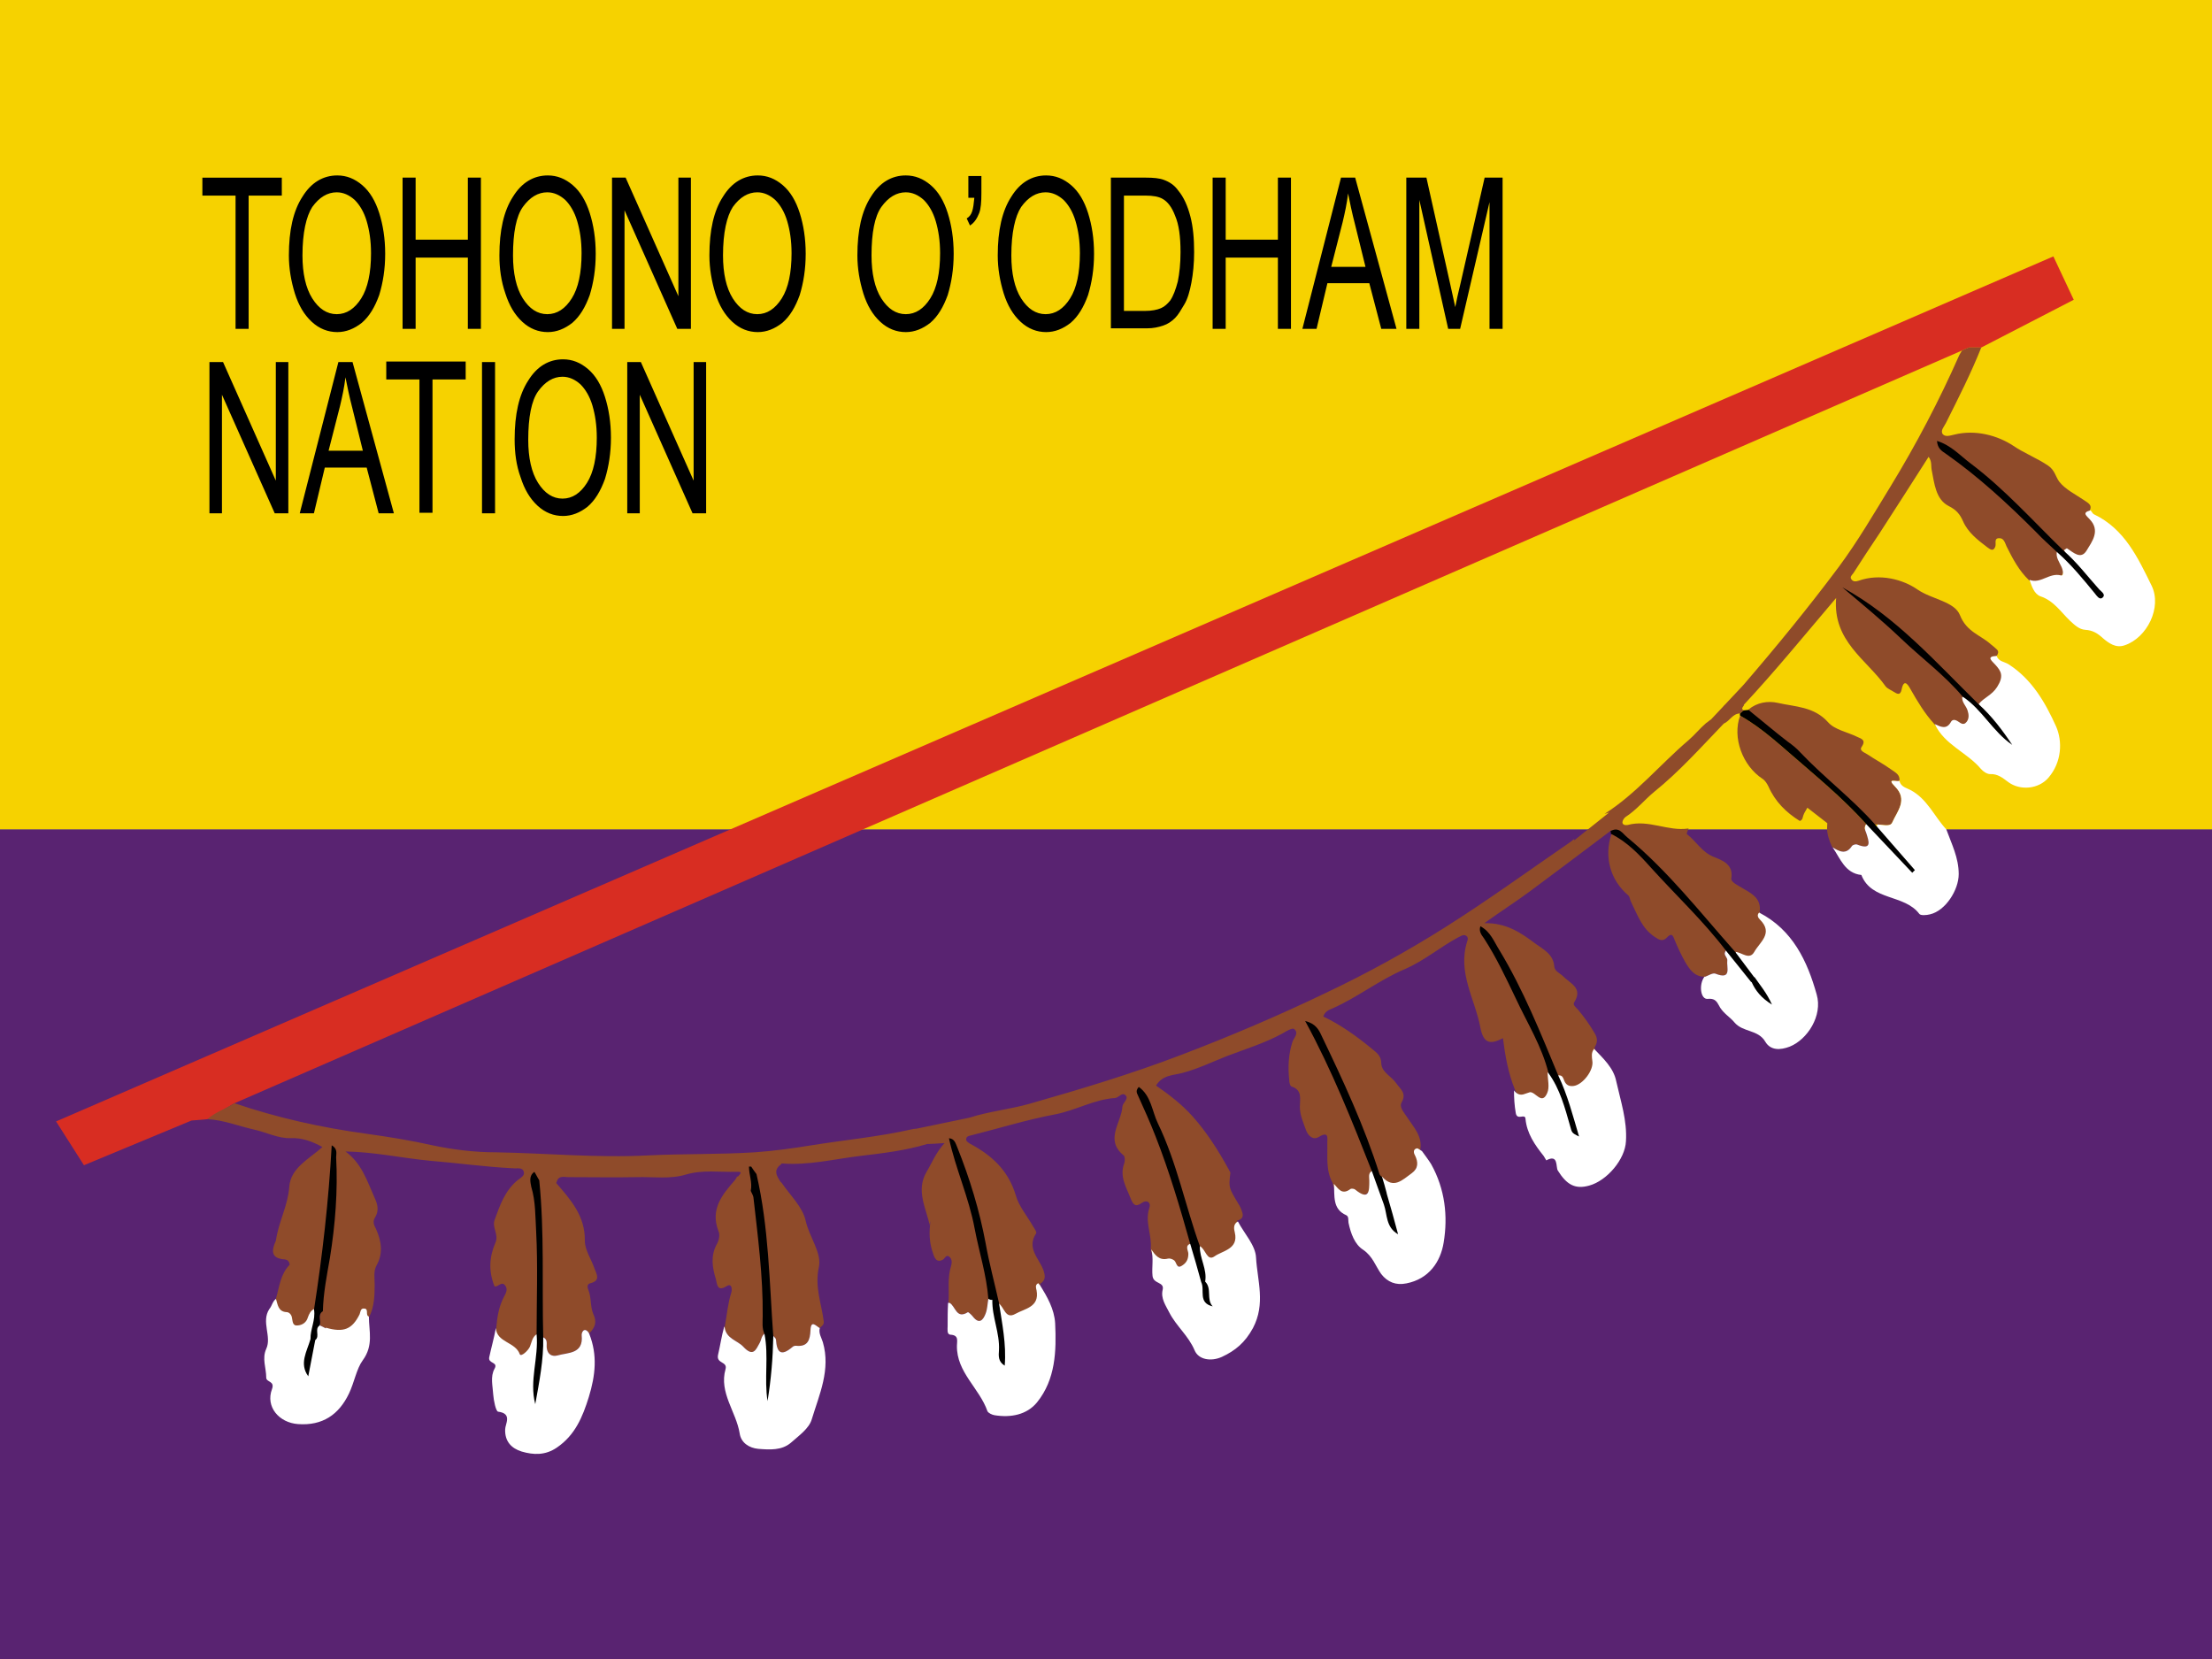 <?xml version="1.0"?>
<svg xmlns="http://www.w3.org/2000/svg" xmlns:xlink="http://www.w3.org/1999/xlink" version="1.1" width="480" height="360" viewBox="0 0 480 360">
<rect x="0" y="0" width="480" height="360" fill="#808080" stroke="none"/>
<!-- Generated by Kreative Vexillo v1.0 -->
<style>
.black{fill:rgb(0,0,0);}
.brown{fill:rgb(143,75,42);}
.purple{fill:rgb(89,35,113);}
.red{fill:rgb(216,45,34);}
.white{fill:rgb(255,255,255);}
.yellow{fill:rgb(246,210,0);}
</style>
<defs>
<path id="b1" d="M -77.812 21.635 L 70.211 -42.474 L 71.721 -39.26 L 64.867 -35.719 L 63.947 -35.719 L -64.597 20.29 L -66.597 21.471 L -67.778 21.569 L -75.746 24.881 Z"/>
<path id="b2" d="M 58.473 -3.188 C 59.455 -2.205 58.637 -1.352 58.276 -0.532 C 58.112 -0.138 57.489 -0.401 57.063 -0.368 C 56.702 -0.335 56.473 -0.565 56.276 -0.794 C 54.997 -2.171 53.52 -3.286 52.21 -4.63 C 50.931 -5.942 49.456 -7.057 48.012 -8.139 C 47.749 -8.336 47.356 -8.434 47.619 -8.893 C 48.242 -9.417 49.061 -9.549 49.784 -9.385 C 51.062 -9.09 52.472 -9.122 53.521 -7.942 C 54.013 -7.384 54.964 -7.221 55.687 -6.86 C 55.98 -6.729 56.341 -6.631 56.013 -6.139 C 55.784 -5.844 56.21 -5.712 56.408 -5.581 C 56.998 -5.187 57.621 -4.859 58.211 -4.433 C 58.475 -4.236 58.867 -4.073 58.801 -3.614 C 58.668 -3.484 57.783 -3.877 58.473 -3.188 Z M 56.34 -0.401 C 54.897 -2.008 53.225 -3.451 51.586 -4.86 C 50.11 -6.107 48.7 -7.484 46.995 -8.436 C 46.405 -6.829 47.159 -4.73 48.668 -3.747 C 48.864 -3.616 48.995 -3.386 49.094 -3.189 C 49.586 -2.074 50.406 -1.254 51.423 -0.631 C 51.652 -0.73 51.62 -0.893 51.685 -1.057 C 51.749 -1.254 51.882 -1.418 51.98 -1.615 L 53.457 -0.467 C 53.457 -0.107 53.326 0.221 53.816 1.304 C 54.308 1.598 54.834 1.927 55.293 1.206 C 55.359 1.14 55.555 1.074 55.652 1.107 C 56.8 1.566 56.539 0.878 56.341 0.254 C 56.242 0.025 56.176 -0.172 56.34 -0.401 Z M 72.803 -20.438 C 72.18 -19.913 71.588 -20.372 70.965 -20.471 C 70.408 -20.7 70.047 -21.159 69.654 -21.586 C 69.408 -21.836 69.162 -22.084 68.914 -22.331 C 69.486 -21.744 70.051 -21.147 70.605 -20.537 C 70.669 -20.406 70.669 -20.275 70.703 -20.144 C 70.834 -19.685 71.195 -19.226 70.769 -18.734 C 70.408 -18.34 68.867 -18.209 68.408 -18.471 C 67.654 -19.193 67.193 -20.078 66.734 -20.996 C 66.636 -21.225 66.539 -21.586 66.242 -21.586 C 65.785 -21.619 65.98 -21.225 65.916 -20.996 C 65.752 -20.504 65.457 -20.832 65.293 -20.931 C 64.604 -21.456 63.883 -22.013 63.522 -22.833 C 63.292 -23.357 63.03 -23.685 62.44 -23.98 C 61.489 -24.472 61.391 -25.653 61.194 -26.637 C 61.13 -26.932 61.227 -27.26 60.965 -27.62 C 59.75 -25.718 58.537 -23.816 57.324 -21.947 C 56.668 -20.963 56.011 -19.979 55.388 -18.996 C 55.29 -18.865 55.126 -18.734 55.224 -18.57 C 55.357 -18.34 55.585 -18.373 55.783 -18.439 C 57.357 -18.997 59.062 -18.537 60.144 -17.783 C 61.193 -17.061 62.898 -16.898 63.29 -15.881 C 63.782 -14.635 64.833 -14.405 65.587 -13.716 C 65.751 -13.585 65.915 -13.454 66.046 -13.322 C 66.177 -13.158 66.112 -13.027 66.013 -12.863 C 65.784 -12.764 65.882 -12.601 65.98 -12.469 C 66.834 -11.288 66.57 -10.108 65.259 -9.387 C 65.095 -9.288 64.898 -9.19 64.7 -9.157 C 64.26 -9.31 63.945 -9.599 63.66 -9.922 C 63.678 -9.884 63.703 -9.852 63.719 -9.813 C 63.85 -9.453 64.047 -9.125 64.08 -8.764 C 64.144 -8.141 64.014 -7.649 63.26 -7.715 C 62.637 -7.747 61.981 -7.059 61.391 -7.813 C 60.668 -8.6 60.145 -9.485 59.62 -10.404 C 59.425 -10.764 59.128 -11.191 58.964 -10.371 C 58.866 -9.912 58.638 -10.043 58.374 -10.207 C 58.177 -10.338 57.915 -10.436 57.784 -10.6 C 56.374 -12.6 53.848 -13.945 54.112 -17.159 C 51.729 -14.354 49.575 -11.711 47.26 -9.231 C 47.271 -9.229 47.279 -9.225 47.29 -9.223 C 47.225 -9.092 47.028 -8.961 47.257 -8.83 C 47.192 -8.764 47.093 -8.699 47.028 -8.633 C 47.017 -8.623 47.007 -8.611 46.995 -8.6 L 46.995 -8.6 C 46.437 -8.6 46.241 -8.043 45.782 -7.846 C 44.109 -6.108 42.503 -4.304 40.634 -2.796 C 39.913 -2.206 39.322 -1.451 38.503 -0.927 C 38.404 -0.861 38.273 -0.665 38.273 -0.533 C 38.273 -0.336 38.503 -0.304 38.667 -0.336 C 40.208 -0.763 41.651 0.156 43.159 -0.074 C 43.166 -0.074 43.172 -0.074 43.179 -0.074 C 43.111 0.09 42.999 0.321 43.061 0.352 C 43.75 0.877 44.144 1.664 45.029 2.024 C 45.586 2.254 46.537 2.549 46.341 3.631 C 46.308 3.894 46.799 4.123 47.128 4.32 C 47.784 4.713 48.604 5.074 48.44 6.123 C 49.326 7.304 49.359 7.697 48.637 8.713 C 47.949 9.664 47.719 9.73 46.636 9.238 C 45.826 8.412 45.032 7.577 44.262 6.722 C 44.752 7.283 45.24 7.846 45.718 8.418 C 45.849 8.548 46.046 8.712 45.947 8.975 C 45.685 9.271 46.078 9.467 46.045 9.697 C 45.98 10.221 46.406 11.173 45.159 10.681 C 44.963 10.615 44.668 10.812 44.406 10.91 C 43.652 10.943 43.258 10.386 42.93 9.828 C 42.634 9.304 42.372 8.746 42.142 8.188 C 42.011 7.828 41.913 7.631 41.552 8.024 C 41.257 8.32 40.994 8.188 40.666 7.959 C 39.715 7.335 39.388 6.319 38.928 5.401 C 38.83 5.237 38.83 4.975 38.699 4.876 C 37.387 3.761 36.895 2.056 37.453 0.351 C 37.538 0.274 37.62 0.239 37.697 0.23 C 37.614 0.174 37.537 0.11 37.453 0.056 C 35.453 1.565 33.453 3.073 31.419 4.581 C 30.402 5.335 29.32 6.023 28.041 6.942 C 29.681 6.909 30.763 7.663 31.812 8.45 C 32.402 8.877 33.156 9.237 33.222 10.156 C 33.254 10.517 33.648 10.648 33.877 10.877 C 34.369 11.401 35.386 11.73 34.697 12.812 C 34.565 13.009 34.861 13.206 35.025 13.402 C 35.484 13.96 35.878 14.517 36.238 15.14 C 36.467 15.534 36.402 15.829 36.205 16.157 C 36.337 16.878 36.73 17.633 36.009 18.321 C 34.828 19.436 34.533 19.436 33.418 18.255 C 33.131 18.045 33.023 17.755 32.938 17.453 C 32.999 17.675 33.043 17.899 33.058 18.124 C 33.058 18.419 33.09 18.714 33.058 19.041 C 33.025 19.73 32.664 20.156 31.943 19.96 C 31.385 19.796 30.599 20.09 30.303 19.271 C 29.811 18.058 29.582 16.778 29.418 15.467 C 28.467 15.96 27.975 15.861 27.746 14.68 C 27.352 12.581 26.04 10.614 26.761 8.319 C 26.827 8.155 26.86 7.958 26.663 7.86 C 26.467 7.761 26.27 7.925 26.106 7.991 C 24.761 8.712 23.581 9.729 22.138 10.352 C 20.269 11.139 18.629 12.45 16.76 13.271 C 16.531 13.369 16.235 13.467 16.104 13.861 C 17.416 14.484 18.596 15.337 19.711 16.255 C 20.071 16.55 20.4 16.779 20.4 17.337 C 20.433 17.993 21.154 18.288 21.515 18.813 C 21.81 19.24 22.302 19.535 21.909 20.224 C 21.712 20.584 22.073 20.945 22.303 21.306 C 22.795 22.06 23.483 22.749 23.286 23.766 C 23.122 23.865 23.057 24.029 23.09 24.192 C 23.286 25.307 22.467 25.733 21.713 26.225 C 21.024 26.684 20.598 26.029 20.106 25.733 C 19.954 25.378 19.809 25.021 19.66 24.665 C 19.726 24.848 19.779 25.027 19.779 25.242 C 19.746 25.471 19.713 25.701 19.713 25.963 C 19.615 27.045 19.385 27.176 18.303 27.012 C 17.68 26.914 16.958 27.078 16.794 26.193 C 16.27 25.242 16.433 24.225 16.401 23.241 C 16.401 22.88 16.532 22.323 15.778 22.782 C 15.352 23.045 14.991 22.717 14.827 22.291 C 14.63 21.733 14.368 21.176 14.368 20.553 C 14.368 19.963 14.565 19.306 13.744 19.044 C 13.646 19.012 13.58 18.75 13.58 18.586 C 13.481 17.635 13.515 16.684 13.809 15.766 C 13.907 15.438 14.333 15.11 13.94 14.782 C 13.809 14.684 13.35 14.946 13.088 15.11 C 11.776 15.831 10.365 16.257 8.989 16.782 C 7.906 17.209 6.824 17.733 5.71 18.029 C 5.022 18.226 4.201 18.16 3.71 18.98 C 4.66 19.636 5.611 20.357 6.431 21.276 C 7.48 22.456 8.333 23.801 9.087 25.178 C 9.12 25.276 9.218 25.374 9.218 25.44 C 9.087 26.555 9.087 26.522 9.809 27.735 C 9.94 27.932 10.038 28.161 10.103 28.391 C 10.202 28.686 10.071 28.915 9.71 28.981 C 9.939 30.686 9.84 30.883 8.627 31.506 C 7.644 31.997 7.447 31.932 6.726 30.981 C 6.641 30.721 6.553 30.463 6.465 30.205 C 6.48 30.307 6.486 30.41 6.464 30.522 C 6.365 30.817 6.365 31.112 6.333 31.408 C 6.201 32.359 5.677 32.588 4.824 32.195 C 4.234 31.899 3.382 31.998 3.316 31.047 C 3.414 30.031 2.857 29.08 3.218 28.031 C 3.349 27.637 3.022 27.407 2.66 27.67 C 2.168 28.031 2.004 27.768 1.84 27.374 C 1.512 26.522 0.987 25.734 1.348 24.751 C 1.413 24.587 1.413 24.259 1.315 24.161 C -0.127 22.98 1.151 21.734 1.217 20.521 C 1.249 20.259 1.676 19.964 1.479 19.734 C 1.217 19.406 0.955 19.865 0.692 19.898 C -0.882 19.996 -2.227 20.816 -3.768 21.111 C -5.867 21.504 -7.965 22.16 -10.064 22.685 C -10.195 22.718 -10.327 22.751 -10.359 22.915 C -10.392 23.111 -10.228 23.177 -10.097 23.275 C -8.49 24.128 -7.244 25.243 -6.686 27.111 C -6.457 27.931 -5.833 28.653 -5.407 29.407 C -5.308 29.57 -5.112 29.833 -5.178 29.931 C -5.899 31.012 -4.981 31.767 -4.653 32.619 C -4.489 33.078 -4.456 33.406 -4.883 33.669 C -4.85 34.652 -4.948 35.505 -6.063 35.898 C -7.211 36.292 -7.539 36.225 -8.162 35.111 C -8.245 34.757 -8.326 34.399 -8.407 34.044 C -8.421 34.326 -8.524 34.564 -8.72 34.784 C -8.785 35.144 -8.785 35.505 -8.917 35.865 C -9.114 36.389 -9.409 36.685 -9.868 36.095 C -9.967 35.963 -10.196 35.767 -10.229 35.767 C -11.147 36.357 -11.147 35.209 -11.672 35.045 C -11.607 34.127 -11.771 33.241 -11.475 32.322 C -11.41 32.093 -11.41 31.832 -11.606 31.668 C -11.835 31.471 -11.934 31.766 -12.065 31.864 C -12.557 32.159 -12.721 31.732 -12.819 31.405 C -13.049 30.782 -13.114 30.093 -13.049 29.405 C -13.029 29.268 -13.029 29.133 -13.03 28.998 C -13.059 29.133 -13.073 29.269 -13.049 29.405 C -13.311 28.092 -14.131 26.748 -13.278 25.339 C -12.884 24.682 -12.622 23.962 -11.966 23.24 C -12.524 23.272 -12.884 23.305 -13.245 23.305 C -14.851 23.797 -16.557 23.993 -18.196 24.19 C -20.131 24.419 -22.066 24.912 -24.033 24.748 C -24.054 24.762 -24.076 24.769 -24.097 24.782 C -24.076 24.782 -24.054 24.782 -24.033 24.782 C -24.68 25.214 -24.429 25.645 -24.124 26.105 C -24.094 26.134 -24.062 26.163 -24.033 26.192 C -23.41 27.109 -22.492 27.963 -22.262 28.979 C -22 30.193 -21.049 31.373 -21.278 32.422 C -21.606 33.898 -21.081 35.144 -20.918 36.455 C -20.885 36.75 -21.115 36.815 -21.213 36.946 C -21.476 36.815 -21.869 36.291 -21.901 37.11 C -21.934 37.832 -22.098 38.357 -22.984 38.258 C -23.082 38.258 -23.181 38.29 -23.246 38.357 C -24.099 39.078 -24.393 38.751 -24.459 37.799 C -24.459 37.734 -24.558 37.635 -24.623 37.57 C -25.147 37.011 -25.115 36.291 -25.082 35.668 C -25.018 32.365 -25.623 29.128 -26.048 25.859 C -26.017 26.057 -26.043 26.262 -26.141 26.475 C -26.109 26.56 -26.074 26.642 -26.033 26.716 C -25.377 29.962 -25.213 33.273 -25.18 36.553 C -25.115 36.881 -25.115 37.143 -25.311 37.372 C -25.54 37.536 -25.54 37.831 -25.672 38.06 C -25.934 38.52 -26.131 39.142 -26.885 38.323 C -27.311 37.864 -28.164 37.733 -28.262 36.881 C -28.098 36.027 -28.033 35.143 -27.77 34.322 C -27.705 34.126 -27.705 33.6 -28.098 33.831 C -28.852 34.322 -28.82 33.634 -28.918 33.307 C -29.18 32.453 -29.311 31.601 -28.852 30.748 C -28.688 30.485 -28.59 30.027 -28.721 29.765 C -29.344 28.158 -28.458 27.076 -27.508 25.994 C -27.442 25.928 -27.409 25.83 -27.344 25.731 C -27.307 25.713 -27.281 25.711 -27.248 25.697 C -27.145 25.538 -26.862 25.342 -27.377 25.37 C -28.623 25.403 -29.869 25.206 -31.115 25.567 C -32.295 25.928 -33.542 25.731 -34.755 25.764 C -36.46 25.796 -38.132 25.764 -39.838 25.764 C -40.166 25.764 -40.625 25.6 -40.723 26.19 C -40.745 26.18 -40.766 26.165 -40.787 26.152 C -40.776 26.166 -40.767 26.176 -40.755 26.19 C -39.673 27.436 -38.591 28.649 -38.624 30.485 C -38.624 31.174 -38.132 31.863 -37.903 32.551 C -37.739 32.978 -37.444 33.436 -38.231 33.633 C -38.493 33.698 -38.428 33.961 -38.362 34.125 C -38.132 34.683 -38.231 35.371 -38.001 35.896 C -37.706 36.519 -37.87 36.913 -38.296 37.338 C -38.657 36.781 -38.886 37.273 -38.853 37.502 C -38.722 38.88 -39.87 38.749 -40.657 38.978 C -41.051 39.077 -41.378 38.913 -41.444 38.42 C -41.477 38.125 -41.345 37.798 -41.706 37.634 C -41.831 37.556 -41.894 37.446 -41.929 37.326 C -42.018 37.603 -42.166 37.864 -42.297 38.125 C -42.789 39.142 -43.182 39.175 -44.101 38.486 C -44.658 38.059 -45.314 37.764 -45.183 36.88 C -45.118 36.093 -44.986 35.338 -44.625 34.65 C -44.494 34.387 -44.297 34.093 -44.526 33.797 C -44.789 33.436 -45.051 33.928 -45.314 33.862 C -45.773 32.747 -45.707 31.666 -45.248 30.616 C -44.986 30.026 -45.511 29.501 -45.314 28.944 C -44.92 27.862 -44.56 26.779 -43.608 25.993 C -43.411 25.829 -43.05 25.664 -43.149 25.369 C -43.247 25.008 -43.641 25.14 -43.936 25.107 C -46.002 25.008 -48.068 24.714 -50.101 24.55 C -52.167 24.353 -54.233 23.894 -56.365 23.862 C -55.152 24.747 -54.758 26.058 -54.2 27.305 C -53.971 27.797 -53.872 28.256 -54.167 28.747 C -54.364 29.042 -54.265 29.305 -54.102 29.6 C -53.708 30.485 -53.544 31.404 -54.069 32.321 C -54.299 32.748 -54.2 33.24 -54.2 33.732 C -54.2 34.551 -54.233 35.372 -54.594 36.093 C -55.02 36.125 -55.184 36.453 -55.414 36.716 C -56.017 37.439 -57.085 37.49 -57.84 36.961 C -57.993 36.873 -58.144 36.81 -58.267 36.748 C -58.188 36.458 -58.357 36.128 -58.208 35.872 C -58.229 35.768 -58.258 35.666 -58.299 35.568 C -58.31 34.959 -58.257 34.358 -58.179 33.76 C -58.254 34.296 -58.327 34.832 -58.397 35.37 C -58.495 35.665 -58.692 35.894 -58.823 36.157 C -59.381 37.14 -59.906 37.173 -60.627 36.353 C -61.02 35.861 -61.807 35.599 -61.512 34.746 C -61.25 33.861 -61.184 32.943 -60.496 32.255 C -60.529 32.026 -60.627 31.894 -60.856 31.861 C -61.932 31.796 -61.841 31.179 -61.517 30.463 C -61.515 30.447 -61.515 30.434 -61.512 30.418 C -61.315 29.074 -60.627 27.861 -60.529 26.483 C -60.431 25.073 -59.053 24.417 -58.07 23.531 C -58.857 23.105 -59.578 22.843 -60.398 22.875 C -61.349 22.908 -62.202 22.449 -63.087 22.252 C -64.268 21.989 -65.382 21.531 -66.596 21.465 C -66.006 20.941 -65.252 20.711 -64.596 20.284 C -61.415 21.367 -58.169 22.088 -54.824 22.547 C -53.184 22.776 -51.545 23.039 -49.938 23.4 C -48.396 23.728 -46.79 23.924 -45.216 23.924 C -41.445 23.989 -37.707 24.35 -33.936 24.153 C -31.28 24.023 -28.656 24.088 -26.033 23.924 C -24.623 23.826 -23.213 23.629 -21.803 23.4 C -19.344 23.006 -16.851 22.776 -14.392 22.219 C -14.277 22.191 -14.159 22.177 -14.041 22.173 L -10.114 21.356 C -8.651 20.882 -7.106 20.741 -5.636 20.317 C -1.832 19.235 1.971 18.087 5.645 16.677 C 9.252 15.3 12.793 13.792 16.27 12.119 C 19.319 10.677 22.304 9.037 25.157 7.233 C 28.272 5.266 31.256 3.102 34.305 1.003 C 34.451 0.902 34.586 0.805 34.699 0.698 V 0.806 L 37.29 -1.26 L 36.939 -1.152 C 39.28 -2.634 41.056 -4.814 43.159 -6.606 C 43.618 -7 44.012 -7.491 44.471 -7.885 C 44.585 -7.95 44.7 -8.071 44.843 -8.16 L 45.711 -9.083 C 45.768 -9.157 45.832 -9.221 45.899 -9.283 L 47.149 -10.614 C 47.196 -10.667 47.244 -10.72 47.291 -10.771 C 49.718 -13.591 52.08 -16.477 54.308 -19.461 C 55.718 -21.363 56.9 -23.396 58.146 -25.429 C 60.046 -28.544 61.751 -31.79 63.228 -35.135 C 63.271 -35.222 63.355 -35.366 63.447 -35.506 L 63.949 -35.726 H 64.869 C 64.113 -33.824 63.164 -31.955 62.244 -30.118 C 62.113 -29.856 61.818 -29.56 62.015 -29.298 C 62.212 -29.069 62.572 -29.2 62.867 -29.265 C 64.441 -29.659 66.082 -29.2 67.23 -28.445 C 68.048 -27.887 69 -27.527 69.82 -26.969 C 70.31 -26.641 70.377 -26.149 70.638 -25.789 C 71.097 -25.198 71.853 -24.838 72.476 -24.412 C 72.738 -24.215 73.132 -24.084 72.902 -23.625 C 72.705 -23.297 73.033 -23.133 73.164 -22.937 C 73.654 -22.143 73.49 -21.027 72.803 -20.438 Z M -57.219 24.619 C -57.246 27.251 -57.691 30.259 -58.121 33.333 C -57.972 32.34 -57.772 31.354 -57.678 30.358 C -57.481 28.226 -57.087 26.127 -57.219 24.619 Z M -42.112 27.598 C -42.141 27.16 -42.177 26.722 -42.219 26.285 C -42.302 26.724 -42.212 27.166 -42.112 27.598 Z M -42.099 25.976 C -42.11 25.974 -42.114 25.967 -42.124 25.964 C -42.134 25.988 -42.145 26.013 -42.153 26.038 C -42.136 26.018 -42.117 25.996 -42.099 25.976 Z M -26.302 25.244 C -26.302 25.237 -26.302 25.23 -26.302 25.223 C -26.305 25.223 -26.309 25.224 -26.312 25.225 C -26.309 25.231 -26.306 25.238 -26.302 25.244 Z M -25.996 25.541 C -26.059 25.541 -26.113 25.535 -26.153 25.52 C -26.107 25.625 -26.07 25.732 -26.052 25.842 C -26.056 25.806 -26.062 25.77 -26.066 25.734 C -26.046 25.659 -26.023 25.596 -25.996 25.541 Z M 17.221 18.723 C 17.599 19.594 17.976 20.502 18.353 21.428 C 18.282 21.245 18.207 21.065 18.138 20.882 C 17.865 20.135 17.546 19.411 17.221 18.723 Z M 28.369 8.026 C 29.91 10.585 31.287 13.634 32.664 16.683 C 32.754 16.892 32.835 17.109 32.901 17.329 C 32.854 17.155 32.807 16.979 32.73 16.815 C 31.353 13.7 30.041 10.584 28.369 8.026 Z M 38.538 0.831 C 40.371 2.508 42.101 4.289 43.753 6.147 C 43.084 5.384 42.432 4.607 41.814 3.796 C 41.748 3.731 41.716 3.599 41.65 3.534 C 40.608 2.642 39.623 1.675 38.538 0.831 Z M 61.646 -11.89 C 62.08 -11.474 62.527 -11.072 62.994 -10.692 C 62.883 -10.81 62.765 -10.924 62.637 -11.026 C 62.295 -11.3 61.971 -11.594 61.646 -11.89 Z M 57.848 -15.447 C 57.934 -15.373 58.018 -15.3 58.102 -15.225 C 58.026 -15.288 57.957 -15.358 57.881 -15.42 C 57.871 -15.429 57.859 -15.438 57.848 -15.447 Z M 65.295 -25.725 C 64.307 -26.579 63.285 -27.392 62.211 -28.143 C 63.277 -27.383 64.303 -26.573 65.295 -25.725 Z"/>
<path id="b3" d="M -4.916 33.735 C -4.949 33.735 -4.949 33.702 -4.981 33.67 C -4.981 33.637 -5.014 33.637 -5.046 33.637 C -5.275 33.768 -5.177 33.997 -5.145 34.161 C -4.916 35.408 -6.03 35.506 -6.719 35.899 C -7.473 36.326 -7.539 35.375 -7.965 35.112 C -8.26 35.375 -8.064 35.702 -8.064 36.063 C -8.056 36.188 -8.043 36.313 -8.029 36.438 C -8.115 35.958 -8.204 35.471 -8.261 34.981 C -8.292 34.76 -8.475 34.695 -8.693 34.748 C -8.703 34.76 -8.709 34.772 -8.72 34.785 C -8.785 35.145 -8.785 35.506 -8.917 35.866 C -9.114 36.39 -9.409 36.686 -9.868 36.096 C -9.967 35.964 -10.196 35.768 -10.229 35.768 C -11.095 36.325 -11.145 35.335 -11.588 35.084 C -11.626 35.08 -11.664 35.076 -11.704 35.078 C -11.737 35.669 -11.737 36.225 -11.737 36.816 C -11.737 37.046 -11.802 37.407 -11.54 37.439 C -10.884 37.472 -11.048 37.898 -11.048 38.259 C -11.081 40.227 -9.376 41.406 -8.785 43.113 C -8.72 43.244 -8.457 43.375 -8.261 43.408 C -7.048 43.604 -5.867 43.375 -5.113 42.457 C -3.736 40.752 -3.671 38.652 -3.769 36.587 C -3.833 35.539 -4.358 34.621 -4.916 33.735 Z M -7.801 39.048 C -7.759 38.632 -7.778 38.205 -7.825 37.772 C -7.761 38.219 -7.728 38.65 -7.801 39.048 Z M -21.213 36.948 C -21.476 36.817 -21.869 36.293 -21.901 37.112 C -21.934 37.834 -22.098 38.359 -22.984 38.26 C -23.082 38.26 -23.181 38.292 -23.246 38.359 C -24.099 39.08 -24.393 38.753 -24.459 37.801 C -24.459 37.736 -24.558 37.637 -24.623 37.572 C -24.636 37.558 -24.644 37.544 -24.657 37.53 C -24.731 37.559 -24.801 37.634 -24.853 37.702 C -24.931 37.976 -24.968 38.255 -24.986 38.532 C -25.004 38.194 -25.042 37.851 -25.115 37.506 C -25.177 37.428 -25.235 37.379 -25.291 37.342 C -25.299 37.353 -25.303 37.364 -25.312 37.375 C -25.541 37.539 -25.541 37.834 -25.673 38.063 C -25.935 38.523 -26.132 39.145 -26.886 38.326 C -27.312 37.867 -28.165 37.736 -28.263 36.884 C -28.263 36.88 -28.262 36.876 -28.261 36.871 C -28.274 36.866 -28.283 36.856 -28.296 36.85 C -28.493 37.538 -28.591 38.26 -28.755 38.949 C -28.886 39.604 -28.034 39.408 -28.198 39.999 C -28.69 41.736 -27.411 43.146 -27.149 44.753 C -27.051 45.442 -26.46 45.835 -25.772 45.901 C -24.919 45.966 -24.034 46.032 -23.346 45.442 C -22.755 44.917 -22.001 44.392 -21.804 43.704 C -21.246 41.867 -20.394 40.031 -20.984 37.998 C -21.082 37.67 -21.312 37.342 -21.213 36.948 Z M -25.083 41.015 C -25.055 40.573 -25.012 40.098 -24.988 39.606 C -24.973 40.108 -24.965 40.589 -25.083 41.015 Z M -54.628 36.097 C -54.628 37.178 -54.267 38.228 -55.087 39.343 C -55.546 39.966 -55.711 40.983 -56.104 41.802 C -56.858 43.376 -58.072 44.196 -59.875 44.066 C -61.285 43.967 -62.302 42.787 -61.81 41.475 C -61.581 40.851 -62.236 40.983 -62.236 40.621 C -62.236 39.9 -62.564 39.212 -62.236 38.49 C -61.81 37.572 -62.63 36.489 -62.007 35.539 C -61.81 35.31 -61.777 34.981 -61.515 34.785 C -61.384 35.211 -61.351 35.736 -60.728 35.768 C -60.531 35.768 -60.367 35.964 -60.334 36.162 C -60.269 36.457 -60.301 36.817 -59.875 36.752 C -59.547 36.72 -59.252 36.523 -59.153 36.162 C -59.055 35.899 -58.956 35.67 -58.694 35.539 C -58.333 35.801 -58.333 36.162 -58.497 36.522 C -58.557 36.655 -58.587 36.788 -58.609 36.918 C -58.568 36.813 -58.5 36.72 -58.366 36.652 C -58.324 36.641 -58.289 36.647 -58.253 36.649 C -58.256 36.683 -58.259 36.717 -58.268 36.751 C -58.137 36.816 -57.973 36.883 -57.809 36.98 C -57.817 36.959 -57.82 36.939 -57.827 36.918 C -56.494 37.305 -55.872 37.041 -55.317 35.931 C -55.252 35.767 -55.252 35.471 -54.989 35.504 C -54.595 35.506 -54.923 35.998 -54.628 36.097 Z M -38.298 37.375 C -37.674 38.949 -37.839 40.457 -38.331 42.064 C -38.79 43.54 -39.347 44.884 -40.692 45.802 C -41.545 46.392 -42.43 46.36 -43.316 46.097 C -44.037 45.868 -44.562 45.376 -44.529 44.457 C -44.529 44.063 -43.972 43.276 -45.054 43.145 C -45.218 43.113 -45.382 42.325 -45.415 41.866 C -45.448 41.243 -45.644 40.554 -45.317 39.965 C -45.022 39.44 -45.809 39.604 -45.71 39.112 C -45.546 38.358 -45.35 37.669 -45.218 36.947 C -45.153 38.03 -43.775 37.964 -43.447 38.883 C -43.349 39.112 -42.824 38.62 -42.693 38.325 C -42.562 37.997 -42.529 37.637 -42.201 37.407 C -41.873 37.669 -41.972 38.03 -41.972 38.358 C -42.008 38.816 -42.043 39.273 -42.077 39.709 C -42.014 39.091 -41.95 38.43 -41.906 37.768 C -41.838 37.7 -41.777 37.657 -41.721 37.625 C -41.716 37.628 -41.714 37.633 -41.709 37.637 C -41.348 37.801 -41.48 38.128 -41.447 38.423 C -41.381 38.915 -41.053 39.079 -40.66 38.981 C -39.873 38.752 -38.725 38.883 -38.856 37.505 C -38.887 37.286 -38.679 36.841 -38.348 37.279 C -38.33 37.312 -38.313 37.344 -38.298 37.375 Z M 48.405 6.157 C 48.208 6.354 48.34 6.55 48.47 6.682 C 49.487 7.698 48.437 8.354 48.043 9.075 C 47.683 9.699 47.125 9.109 46.667 9.075 C 46.626 9.664 46.963 10.014 47.295 10.351 C 47.241 10.295 47.188 10.24 47.125 10.19 C 46.675 9.836 46.63 9.075 45.948 8.954 C 45.946 8.962 45.948 8.968 45.945 8.976 C 45.916 9.009 45.897 9.04 45.882 9.072 C 45.874 9.111 45.865 9.15 45.856 9.189 C 45.859 9.376 46.068 9.528 46.044 9.698 C 45.979 10.222 46.405 11.174 45.158 10.682 C 44.962 10.616 44.667 10.813 44.405 10.911 C 44.386 10.912 44.371 10.908 44.353 10.909 C 43.92 11.477 44.053 12.616 44.602 12.552 C 45.258 12.487 45.323 12.912 45.52 13.208 C 45.815 13.666 46.274 13.929 46.569 14.29 C 47.193 15.044 48.34 14.814 48.865 15.733 C 49.259 16.389 49.98 16.356 50.669 16.093 C 51.98 15.569 53.128 13.798 52.669 12.224 C 51.979 9.764 50.897 7.436 48.405 6.157 Z M 47.376 10.435 C 47.55 10.613 47.716 10.793 47.813 11.009 C 47.668 10.813 47.533 10.615 47.376 10.435 Z M 47.913 11.141 C 47.88 11.099 47.849 11.056 47.817 11.013 C 48.029 11.204 48.157 11.459 48.266 11.662 C 48.167 11.504 48.046 11.314 47.913 11.141 Z M 77.49 -18.076 C 76.474 -20.142 75.49 -22.274 73.228 -23.356 C 73.13 -23.389 73.064 -23.553 72.966 -23.651 C 72.277 -23.487 72.702 -23.225 72.9 -22.995 C 73.72 -22.142 73.064 -21.323 72.67 -20.667 C 72.244 -19.978 71.688 -20.536 71.229 -20.831 C 71.196 -20.864 71.065 -20.733 70.999 -20.7 C 71.173 -20.35 71.395 -20.045 71.638 -19.758 C 71.601 -19.798 71.562 -19.84 71.525 -19.88 C 71.23 -20.175 71.066 -20.733 70.474 -20.602 C 70.376 -20.175 70.638 -19.848 70.802 -19.487 C 70.935 -19.225 70.999 -18.766 70.771 -18.831 C 69.917 -19.06 69.261 -18.175 68.443 -18.503 C 68.605 -18.044 68.769 -17.486 69.23 -17.29 C 70.246 -16.962 70.771 -16.11 71.459 -15.454 C 71.787 -15.159 72.115 -14.831 72.574 -14.798 C 73.133 -14.766 73.492 -14.536 73.887 -14.175 C 74.313 -13.815 74.838 -13.421 75.492 -13.651 C 77.162 -14.207 78.277 -16.469 77.49 -18.076 Z M 72.508 -18.827 C 72.783 -18.545 73.055 -18.26 73.295 -17.945 C 73.043 -18.24 72.777 -18.535 72.508 -18.827 Z M 24.106 24.816 C 25.123 26.652 25.352 28.652 25.023 30.62 C 24.794 32.03 23.941 33.309 22.269 33.637 C 21.482 33.801 20.859 33.538 20.4 32.949 C 19.973 32.359 19.777 31.637 19.055 31.145 C 18.431 30.751 18.137 29.932 17.973 29.145 C 17.941 28.948 18.006 28.686 17.809 28.587 C 16.76 28.129 16.956 27.145 16.891 26.259 C 17.219 26.619 17.481 27.111 18.104 26.653 C 18.169 26.587 18.399 26.62 18.465 26.685 C 19.514 27.538 19.514 26.784 19.514 26.03 C 19.514 25.768 19.416 25.472 19.71 25.308 C 20.366 25.964 20.432 26.817 20.727 27.636 C 20.956 28.095 20.956 28.62 21.153 28.948 C 20.989 28.357 20.792 27.636 20.563 26.915 C 20.629 26.521 20.005 26.194 20.464 25.734 C 21.317 26.685 21.972 25.964 22.661 25.472 C 23.153 25.112 23.153 24.653 22.891 24.128 C 22.792 23.964 22.759 23.701 23.022 23.635 C 23.121 23.603 23.284 23.767 23.416 23.832 C 23.646 24.16 23.909 24.488 24.106 24.816 Z M 70.408 -7.648 C 70.9 -6.533 70.834 -4.992 69.851 -3.844 C 69.128 -2.991 67.751 -2.86 66.867 -3.516 C 66.472 -3.811 66.08 -4.139 65.521 -4.106 C 65.292 -4.106 64.998 -4.303 64.833 -4.5 C 63.815 -5.713 62.144 -6.271 61.423 -7.812 C 61.849 -7.615 62.275 -7.385 62.603 -7.943 C 62.701 -8.14 62.865 -8.173 63.095 -8.042 C 63.29 -7.943 63.521 -7.648 63.783 -7.977 C 63.98 -8.239 63.947 -8.534 63.849 -8.83 C 63.751 -9.158 63.423 -9.42 63.454 -9.813 C 63.849 -9.977 64.013 -9.649 64.21 -9.453 C 64.964 -8.567 65.849 -7.781 66.472 -6.895 C 66.079 -7.781 65.062 -8.305 64.669 -9.289 C 65.062 -9.781 65.651 -9.945 66.046 -10.568 C 66.538 -11.355 66.374 -11.716 65.882 -12.24 C 65.652 -12.502 65.193 -12.83 66.013 -12.863 C 66.144 -12.437 66.603 -12.437 66.898 -12.24 C 68.637 -11.125 69.621 -9.387 70.408 -7.648 Z M 37.813 18.651 C 38.141 20.127 38.632 21.569 38.534 23.11 C 38.468 24.455 37.124 26.029 35.813 26.389 C 34.763 26.684 34.14 26.323 33.484 25.274 C 33.32 25.011 33.549 24.028 32.631 24.52 C 32.631 24.52 32.5 24.291 32.434 24.191 C 31.778 23.371 31.187 22.519 31.089 21.437 C 31.056 21.01 30.466 21.601 30.368 21.01 C 30.27 20.453 30.237 19.895 30.237 19.338 C 30.434 19.6 30.696 19.731 31.024 19.6 C 31.155 19.567 31.286 19.501 31.418 19.468 C 31.844 19.436 32.303 20.452 32.697 19.534 C 32.893 19.108 32.729 18.517 32.729 18.026 C 33.221 17.961 33.253 18.354 33.385 18.65 C 33.909 19.732 34.302 20.846 34.565 22.027 C 34.336 20.977 34.008 19.928 33.549 18.944 C 33.484 18.715 33.385 18.486 33.516 18.223 C 33.845 18.19 33.877 18.42 33.975 18.65 C 34.106 18.944 34.336 19.043 34.631 19.01 C 35.32 18.944 36.173 17.829 36.041 17.14 C 36.009 16.845 35.943 16.55 36.173 16.255 C 36.862 16.979 37.616 17.667 37.813 18.651 Z M 59.619 -2.926 C 59.324 -3.09 58.898 -3.155 58.799 -3.615 C 58.668 -3.484 57.783 -3.877 58.473 -3.188 C 59.455 -2.205 58.637 -1.352 58.276 -0.532 C 58.126 -0.172 57.592 -0.358 57.176 -0.368 C 57.018 -0.091 57.233 0.099 57.389 0.288 C 57.645 0.628 57.932 0.939 58.225 1.261 C 57.887 0.883 57.549 0.527 57.227 0.157 C 57.01 -0.121 56.789 -0.48 56.329 -0.413 C 56.333 -0.409 56.337 -0.405 56.341 -0.401 C 56.177 -0.172 56.243 0.025 56.341 0.255 C 56.538 0.878 56.8 1.567 55.652 1.108 C 55.554 1.075 55.359 1.141 55.293 1.207 C 54.846 1.911 54.334 1.615 53.852 1.326 C 54.42 2.141 54.762 3.242 55.981 3.37 C 56.737 5.305 59.163 4.78 60.278 6.256 C 60.378 6.387 60.803 6.355 61.065 6.289 C 62.213 6.026 63.196 4.486 63.196 3.305 C 63.196 2.092 62.671 1.075 62.278 -0.007 C 61.391 -0.959 60.865 -2.271 59.619 -2.926 Z M 58.295 1.337 C 58.658 1.735 59.025 2.156 59.358 2.681 C 59.014 2.175 58.654 1.742 58.295 1.337 Z M 9.775 29.046 C 9.415 29.243 9.48 29.604 9.546 29.866 C 9.841 31.111 8.628 31.21 8.038 31.637 C 7.48 32.031 7.382 31.079 6.956 30.883 C 6.824 30.977 6.775 31.094 6.775 31.226 C 6.687 31.013 6.546 30.824 6.3 30.686 C 5.808 30.817 6.103 31.21 6.103 31.44 C 6.103 31.835 5.973 32.096 5.677 32.293 C 5.218 32.621 5.251 32.097 5.054 31.933 C 4.923 31.835 4.726 31.769 4.596 31.801 C 3.939 31.965 3.645 31.539 3.349 31.113 C 3.546 31.769 3.382 32.426 3.448 33.081 C 3.513 33.704 4.334 33.508 4.202 34.099 C 4.038 34.753 4.432 35.279 4.694 35.803 C 5.218 36.82 6.104 37.508 6.563 38.591 C 6.858 39.312 7.809 39.443 8.596 39.082 C 9.579 38.623 10.301 38.033 10.891 36.95 C 11.841 35.147 11.219 33.441 11.12 31.736 C 11.087 30.816 10.235 29.932 9.775 29.046 Z M 6.956 32.161 C 6.945 32.073 6.935 31.983 6.925 31.892 C 6.962 32.097 6.997 32.302 7.032 32.507 C 7.001 32.392 6.973 32.276 6.956 32.161 Z M 7.218 33.439 C 7.218 33.42 7.213 33.402 7.212 33.382 C 7.214 33.391 7.215 33.399 7.218 33.406 C 7.328 33.613 7.368 33.842 7.403 34.075 C 7.354 33.858 7.298 33.644 7.218 33.439 Z M 7.578 35.014 C 7.557 34.898 7.536 34.779 7.516 34.66 C 7.553 34.782 7.602 34.901 7.676 35.014 C 7.676 35.014 7.644 35.146 7.578 35.014 Z"/>
<path id="b4" d="M 7.349 33.506 C 7.874 34.03 7.414 34.818 7.907 35.342 C 6.792 35.079 7.349 34.129 7.054 33.538 C 6.792 32.587 6.529 31.637 6.235 30.685 C 5.48 27.996 4.693 25.34 3.676 22.749 C 3.283 21.732 2.824 20.716 2.364 19.699 C 2.266 19.503 2.2 19.34 2.43 19.078 C 3.348 19.733 3.413 20.881 3.84 21.767 C 5.251 24.684 5.873 27.866 6.956 30.883 C 6.923 31.768 7.513 32.587 7.349 33.506 Z M -26.296 24.98 C -26.361 24.98 -26.394 24.98 -26.46 24.98 C -26.46 25.57 -26.198 26.16 -26.329 26.783 C -26.263 26.947 -26.165 27.078 -26.132 27.242 C -25.804 30.16 -25.41 33.112 -25.443 36.063 C -25.443 36.522 -25.509 36.948 -25.312 37.375 C -24.984 39.015 -25.345 40.72 -25.083 42.359 C -24.821 40.753 -24.689 39.178 -24.657 37.572 C -24.952 33.538 -24.985 29.505 -25.903 25.537 C -26.034 25.373 -26.165 25.177 -26.296 24.98 Z M -8.916 30.686 C -9.375 28.227 -10.097 25.866 -11.015 23.57 C -11.146 23.275 -11.212 22.914 -11.638 22.881 C -11.146 25.144 -10.162 27.275 -9.736 29.57 C -9.408 31.308 -8.85 33.013 -8.719 34.785 C -8.62 34.85 -8.456 34.883 -8.424 34.85 C -8.456 36.128 -7.866 37.309 -7.932 38.588 C -7.965 39.014 -7.997 39.44 -7.506 39.735 C -7.375 38.128 -7.703 36.62 -7.932 35.078 C -8.26 33.604 -8.653 32.161 -8.916 30.686 Z M -42.364 25.373 C -42.79 25.668 -42.659 26.127 -42.593 26.488 C -42.265 27.57 -42.298 28.718 -42.232 29.8 C -42.101 32.324 -42.199 34.883 -42.199 37.408 C -42.035 39.145 -42.757 40.85 -42.298 42.589 C -42.003 40.95 -41.675 39.31 -41.708 37.638 C -41.807 33.736 -41.61 29.867 -42.003 25.997 C -42.134 25.799 -42.232 25.57 -42.364 25.373 Z M -57.383 23.406 C -57.612 27.537 -58.071 31.572 -58.695 35.573 C -58.566 36.347 -58.976 37.028 -58.956 37.769 C -58.956 37.769 -58.956 37.769 -58.957 37.769 C -59.22 38.688 -59.81 39.573 -59.121 40.524 C -58.959 39.617 -58.766 38.743 -58.603 37.837 C -58.6 37.836 -58.599 37.836 -58.596 37.834 C -58.235 37.539 -58.694 37.015 -58.268 36.752 C -58.169 36.391 -58.465 35.965 -58.039 35.702 C -58.006 34.358 -57.744 33.047 -57.514 31.734 C -57.12 29.275 -56.924 26.783 -57.055 24.291 C -57.055 24.029 -56.924 23.668 -57.383 23.406 Z M 73.621 -17.781 C 72.736 -18.765 71.949 -19.814 70.965 -20.667 C 68.703 -22.864 66.604 -25.225 64.08 -27.127 C 63.291 -27.717 62.637 -28.472 61.588 -28.799 C 61.619 -28.241 61.947 -28.045 62.242 -27.848 C 64.67 -26.142 66.834 -24.142 68.931 -22.043 C 69.423 -21.519 69.949 -21.06 70.472 -20.567 C 71.523 -19.649 72.408 -18.567 73.294 -17.484 C 73.423 -17.32 73.62 -17.025 73.817 -17.156 C 74.146 -17.388 73.785 -17.617 73.621 -17.781 Z M 64.67 -9.288 C 61.488 -12.403 58.537 -15.781 54.57 -17.945 C 56.045 -16.699 57.521 -15.486 58.931 -14.141 C 60.439 -12.698 62.144 -11.452 63.49 -9.846 C 64.931 -8.895 65.719 -7.255 67.162 -6.271 C 66.441 -7.354 65.652 -8.402 64.67 -9.288 Z M 51.455 -5.713 C 51.191 -6.008 50.864 -6.271 50.536 -6.501 C 49.553 -7.255 48.601 -8.075 47.619 -8.862 C 47.487 -8.862 47.389 -8.829 47.258 -8.829 C 47.193 -8.763 47.094 -8.698 47.029 -8.632 C 47.018 -8.622 47.008 -8.61 46.996 -8.599 C 46.963 -8.534 46.996 -8.468 46.996 -8.435 C 48.701 -7.484 50.111 -6.106 51.587 -4.86 C 53.226 -3.45 54.898 -2.007 56.341 -0.401 C 57.489 0.812 58.605 1.993 59.751 3.206 C 59.817 3.14 59.882 3.074 59.948 3.009 C 58.964 1.894 58.012 0.779 57.03 -0.336 C 55.324 -2.271 53.225 -3.845 51.455 -5.713 Z M 48.035 10.967 C 48.026 10.948 48.022 10.931 48.012 10.911 C 47.553 10.288 47.094 9.698 46.634 9.075 C 44.044 6.157 41.65 3.074 38.633 0.582 C 38.273 0.287 38.01 -0.238 37.387 0.123 C 37.419 0.188 37.419 0.254 37.419 0.32 C 38.632 0.91 39.551 1.894 40.403 2.845 C 42.24 4.878 44.272 6.78 45.945 8.977 C 46.568 9.764 47.224 10.551 47.814 11.305 C 47.831 11.307 47.836 11.302 47.852 11.302 C 47.849 11.302 47.848 11.304 47.847 11.305 C 48.143 11.961 48.569 12.486 49.356 12.977 C 48.961 12.092 48.47 11.535 48.043 10.911 C 48.04 10.929 48.038 10.949 48.035 10.967 Z M 29.156 8.944 C 28.762 8.321 28.5 7.567 27.746 7.173 C 27.614 7.566 27.844 7.829 28.008 8.059 C 28.925 9.469 29.647 11.01 30.369 12.518 C 31.222 14.354 32.303 16.06 32.796 18.06 C 33.649 19.241 34.009 20.618 34.402 21.995 C 34.533 22.454 34.501 22.488 35.058 22.75 C 34.6 21.208 34.205 19.667 33.516 18.225 C 32.205 15.077 30.926 11.863 29.156 8.944 Z M 20.793 26.915 C 20.695 26.554 20.596 26.16 20.465 25.768 C 20.4 25.702 20.301 25.636 20.268 25.538 C 19.153 21.996 17.579 18.619 15.972 15.274 C 15.776 14.848 15.546 14.388 14.759 14.191 C 16.759 17.864 18.235 21.603 19.711 25.341 C 20.006 26.16 20.301 26.981 20.596 27.8 C 20.858 28.554 20.728 29.473 21.646 29.997 C 21.387 28.996 21.097 27.995 20.807 26.994 C 20.802 26.967 20.796 26.94 20.793 26.915 Z"/>
<path id="text" d="M 14.199 19.823 V 11.79 H 12.199 V 10.708 H 16.987 V 11.79 H 14.987 V 19.824 H 14.199 Z M 17.413 15.396 C 17.413 13.888 17.675 12.707 18.233 11.854 C 18.758 11.001 19.479 10.575 20.332 10.575 C 20.889 10.575 21.381 10.772 21.84 11.165 C 22.299 11.559 22.627 12.116 22.857 12.837 C 23.086 13.558 23.218 14.378 23.218 15.296 C 23.218 16.214 23.087 17.034 22.857 17.788 C 22.595 18.51 22.267 19.067 21.808 19.46 C 21.349 19.821 20.857 20.018 20.332 20.018 C 19.774 20.018 19.249 19.821 18.79 19.395 C 18.331 18.969 18.003 18.412 17.774 17.69 C 17.544 16.938 17.413 16.184 17.413 15.396 Z M 18.232 15.396 C 18.232 16.478 18.429 17.363 18.822 17.986 C 19.216 18.61 19.707 18.937 20.298 18.937 S 21.38 18.609 21.774 17.986 C 22.168 17.363 22.364 16.445 22.364 15.265 C 22.364 14.511 22.266 13.888 22.102 13.33 S 21.676 12.346 21.38 12.051 C 21.052 11.756 20.692 11.592 20.298 11.592 C 19.74 11.592 19.249 11.887 18.822 12.478 C 18.462 13.036 18.232 14.019 18.232 15.396 Z M 24.266 19.823 V 10.707 H 25.053 V 14.445 H 28.201 V 10.707 H 28.988 V 19.823 H 28.201 V 15.528 H 25.053 V 19.823 H 24.266 Z M 30.103 15.396 C 30.103 13.888 30.366 12.707 30.923 11.854 C 31.448 11.001 32.169 10.575 33.022 10.575 C 33.579 10.575 34.071 10.772 34.53 11.165 S 35.317 12.116 35.547 12.837 C 35.776 13.558 35.908 14.378 35.908 15.296 C 35.908 16.214 35.777 17.034 35.547 17.788 C 35.284 18.51 34.957 19.067 34.498 19.46 C 34.039 19.821 33.547 20.018 33.022 20.018 C 32.464 20.018 31.939 19.821 31.48 19.395 C 31.021 18.969 30.693 18.412 30.463 17.69 C 30.202 16.938 30.103 16.184 30.103 15.396 Z M 30.923 15.396 C 30.923 16.478 31.12 17.363 31.513 17.986 C 31.907 18.61 32.398 18.937 32.989 18.937 S 34.072 18.609 34.465 17.986 C 34.859 17.363 35.055 16.445 35.055 15.265 C 35.055 14.511 34.957 13.888 34.793 13.33 S 34.367 12.346 34.072 12.051 C 33.744 11.756 33.383 11.592 32.989 11.592 C 32.431 11.592 31.94 11.887 31.513 12.478 C 31.12 13.036 30.923 14.019 30.923 15.396 Z M 36.891 19.823 V 10.707 H 37.711 L 40.892 17.855 V 10.707 H 41.646 V 19.823 H 40.826 L 37.645 12.675 V 19.823 H 36.891 Z M 42.761 15.396 C 42.761 13.888 43.023 12.707 43.58 11.854 C 44.105 11.001 44.826 10.575 45.679 10.575 C 46.237 10.575 46.728 10.772 47.188 11.165 C 47.647 11.559 47.975 12.116 48.205 12.837 C 48.434 13.558 48.565 14.378 48.565 15.296 C 48.565 16.214 48.434 17.034 48.205 17.788 C 47.942 18.51 47.615 19.067 47.155 19.46 C 46.696 19.821 46.204 20.018 45.679 20.018 C 45.122 20.018 44.597 19.821 44.138 19.395 C 43.679 18.969 43.351 18.412 43.121 17.69 C 42.892 16.938 42.761 16.184 42.761 15.396 Z M 43.581 15.396 C 43.581 16.478 43.778 17.363 44.171 17.986 C 44.565 18.61 45.056 18.937 45.647 18.937 C 46.237 18.937 46.729 18.609 47.123 17.986 C 47.516 17.363 47.713 16.445 47.713 15.265 C 47.713 14.511 47.615 13.888 47.451 13.33 S 47.025 12.346 46.729 12.051 C 46.401 11.756 46.041 11.592 45.647 11.592 C 45.089 11.592 44.597 11.887 44.171 12.478 C 43.81 13.036 43.581 14.019 43.581 15.396 Z M 51.681 15.396 C 51.681 13.888 51.944 12.707 52.5 11.854 C 53.025 11.001 53.746 10.575 54.599 10.575 C 55.157 10.575 55.649 10.772 56.108 11.165 S 56.895 12.116 57.125 12.837 C 57.354 13.558 57.485 14.378 57.485 15.296 C 57.485 16.214 57.354 17.034 57.125 17.788 C 56.862 18.51 56.534 19.067 56.075 19.46 C 55.616 19.821 55.124 20.018 54.599 20.018 C 54.041 20.018 53.517 19.821 53.058 19.395 C 52.599 18.969 52.271 18.412 52.041 17.69 C 51.812 16.938 51.681 16.184 51.681 15.396 Z M 52.533 15.396 C 52.533 16.478 52.729 17.363 53.123 17.986 C 53.517 18.61 54.009 18.937 54.599 18.937 C 55.19 18.937 55.682 18.609 56.075 17.986 C 56.469 17.363 56.666 16.445 56.666 15.265 C 56.666 14.511 56.567 13.888 56.403 13.33 S 55.977 12.346 55.682 12.051 C 55.354 11.756 54.993 11.592 54.599 11.592 C 54.041 11.592 53.549 11.887 53.123 12.478 C 52.729 13.036 52.533 14.019 52.533 15.396 Z M 58.37 11.921 V 10.609 H 59.156 V 11.626 C 59.156 12.184 59.124 12.577 59.025 12.839 C 58.894 13.167 58.73 13.429 58.468 13.593 L 58.271 13.166 C 58.435 13.068 58.534 12.937 58.599 12.74 S 58.697 12.281 58.73 11.921 H 58.37 Z M 60.141 15.396 C 60.141 13.888 60.404 12.707 60.961 11.854 C 61.485 11.001 62.207 10.575 63.059 10.575 C 63.618 10.575 64.11 10.772 64.569 11.165 S 65.355 12.116 65.585 12.837 C 65.814 13.558 65.946 14.378 65.946 15.296 C 65.946 16.214 65.814 17.034 65.585 17.788 C 65.323 18.51 64.995 19.067 64.536 19.46 C 64.077 19.821 63.585 20.018 63.059 20.018 C 62.502 20.018 61.977 19.821 61.518 19.395 C 61.059 18.969 60.731 18.412 60.502 17.69 C 60.271 16.938 60.141 16.184 60.141 15.396 Z M 60.961 15.396 C 60.961 16.478 61.157 17.363 61.551 17.986 C 61.945 18.61 62.437 18.937 63.027 18.937 C 63.618 18.937 64.11 18.609 64.503 17.986 C 64.897 17.363 65.093 16.445 65.093 15.265 C 65.093 14.511 64.995 13.888 64.831 13.33 S 64.405 12.346 64.11 12.051 C 63.782 11.756 63.421 11.592 63.027 11.592 C 62.469 11.592 61.977 11.887 61.551 12.478 C 61.189 13.036 60.961 14.019 60.961 15.396 Z M 66.961 19.823 V 10.707 H 69.061 C 69.52 10.707 69.88 10.74 70.143 10.838 C 70.503 10.969 70.799 11.166 71.028 11.494 C 71.356 11.888 71.586 12.412 71.75 13.036 S 71.979 14.38 71.979 15.2 C 71.979 15.888 71.914 16.512 71.815 17.036 C 71.717 17.561 71.586 18.02 71.389 18.348 C 71.192 18.676 71.028 18.972 70.831 19.168 C 70.635 19.365 70.404 19.529 70.109 19.627 C 69.814 19.725 69.519 19.791 69.126 19.791 H 66.961 V 19.823 Z M 67.748 18.741 H 69.027 C 69.421 18.741 69.749 18.676 69.978 18.577 C 70.207 18.479 70.371 18.315 70.535 18.118 C 70.732 17.823 70.863 17.462 70.994 16.97 C 71.094 16.478 71.159 15.888 71.159 15.199 C 71.159 14.248 71.06 13.527 70.831 13.002 C 70.635 12.478 70.371 12.149 70.076 11.986 C 69.847 11.855 69.519 11.789 69.027 11.789 H 67.748 V 18.741 Z M 73.094 19.823 V 10.707 H 73.881 V 14.445 H 77.028 V 10.707 H 77.816 V 19.823 H 77.028 V 15.528 H 73.881 V 19.823 H 73.094 Z M 78.504 19.823 L 80.832 10.707 H 81.686 L 84.178 19.823 H 83.259 L 82.537 17.069 H 80.013 L 79.358 19.823 H 78.504 Z M 80.242 16.085 H 82.308 L 81.685 13.56 C 81.488 12.806 81.357 12.15 81.258 11.658 C 81.193 12.248 81.062 12.839 80.93 13.396 L 80.242 16.085 Z M 84.768 19.823 V 10.707 H 85.981 L 87.424 17.166 C 87.555 17.757 87.653 18.216 87.719 18.511 C 87.784 18.183 87.883 17.691 88.047 17.035 L 89.49 10.706 H 90.572 V 19.822 H 89.784 V 12.182 L 88.013 19.822 H 87.292 L 85.554 12.051 V 19.822 H 84.768 Z M 12.625 30.94 V 21.824 H 13.445 L 16.626 28.973 V 21.824 H 17.38 V 30.94 H 16.56 L 13.379 23.792 V 30.94 H 12.625 Z M 18.068 30.94 L 20.397 21.824 H 21.25 L 23.742 30.94 H 22.824 L 22.103 28.185 H 19.578 L 18.922 30.94 H 18.068 Z M 19.806 27.168 H 21.872 L 21.249 24.644 C 21.052 23.89 20.921 23.234 20.822 22.742 C 20.757 23.333 20.626 23.923 20.494 24.48 L 19.806 27.168 Z M 25.283 30.94 V 22.873 H 23.283 V 21.791 H 28.07 V 22.873 H 26.07 V 30.907 H 25.283 V 30.94 Z M 29.054 30.94 V 21.824 H 29.841 V 30.94 H 29.054 Z M 31.021 26.48 C 31.021 24.971 31.283 23.791 31.841 22.938 C 32.365 22.085 33.087 21.659 33.94 21.659 C 34.498 21.659 34.989 21.856 35.448 22.249 C 35.907 22.643 36.235 23.2 36.465 23.921 C 36.694 24.643 36.826 25.463 36.826 26.38 C 36.826 27.298 36.695 28.118 36.465 28.872 C 36.203 29.593 35.875 30.151 35.416 30.544 C 34.957 30.905 34.465 31.102 33.94 31.102 C 33.382 31.102 32.858 30.905 32.398 30.479 C 31.939 30.053 31.611 29.495 31.382 28.774 C 31.12 28.054 31.021 27.3 31.021 26.48 Z M 31.841 26.513 C 31.841 27.596 32.038 28.481 32.431 29.104 C 32.825 29.727 33.317 30.055 33.907 30.055 C 34.498 30.055 34.99 29.727 35.383 29.104 S 35.973 27.563 35.973 26.382 C 35.973 25.628 35.874 25.005 35.711 24.447 C 35.547 23.889 35.284 23.463 34.989 23.168 C 34.661 22.873 34.301 22.709 33.906 22.709 C 33.349 22.709 32.857 23.004 32.43 23.595 C 32.038 24.152 31.841 25.136 31.841 26.513 Z M 37.809 30.94 V 21.824 H 38.629 L 41.81 28.973 V 21.824 H 42.564 V 30.94 H 41.745 L 38.564 23.792 V 30.94 H 37.809 Z"/>
</defs>
<g>
<g>
<rect x="0" y="0" width="480" height="180" class="yellow"/>
<rect x="0" y="180" width="480" height="180" class="purple"/>
</g>
<use xlink:href="#b1" transform="translate(240 180) scale(2.928 2.928) rotate(0)" class="red"/>
<use xlink:href="#b2" transform="translate(240 180) scale(2.928 2.928) rotate(0)" class="brown"/>
<use xlink:href="#b3" transform="translate(240 180) scale(2.928 2.928) rotate(0)" class="white"/>
<use xlink:href="#b4" transform="translate(240 180) scale(2.928 2.928) rotate(0)" class="black"/>
<use xlink:href="#text" transform="translate(0 0) scale(3.6 3.6) rotate(0)" class="black"/>
</g>
</svg>
